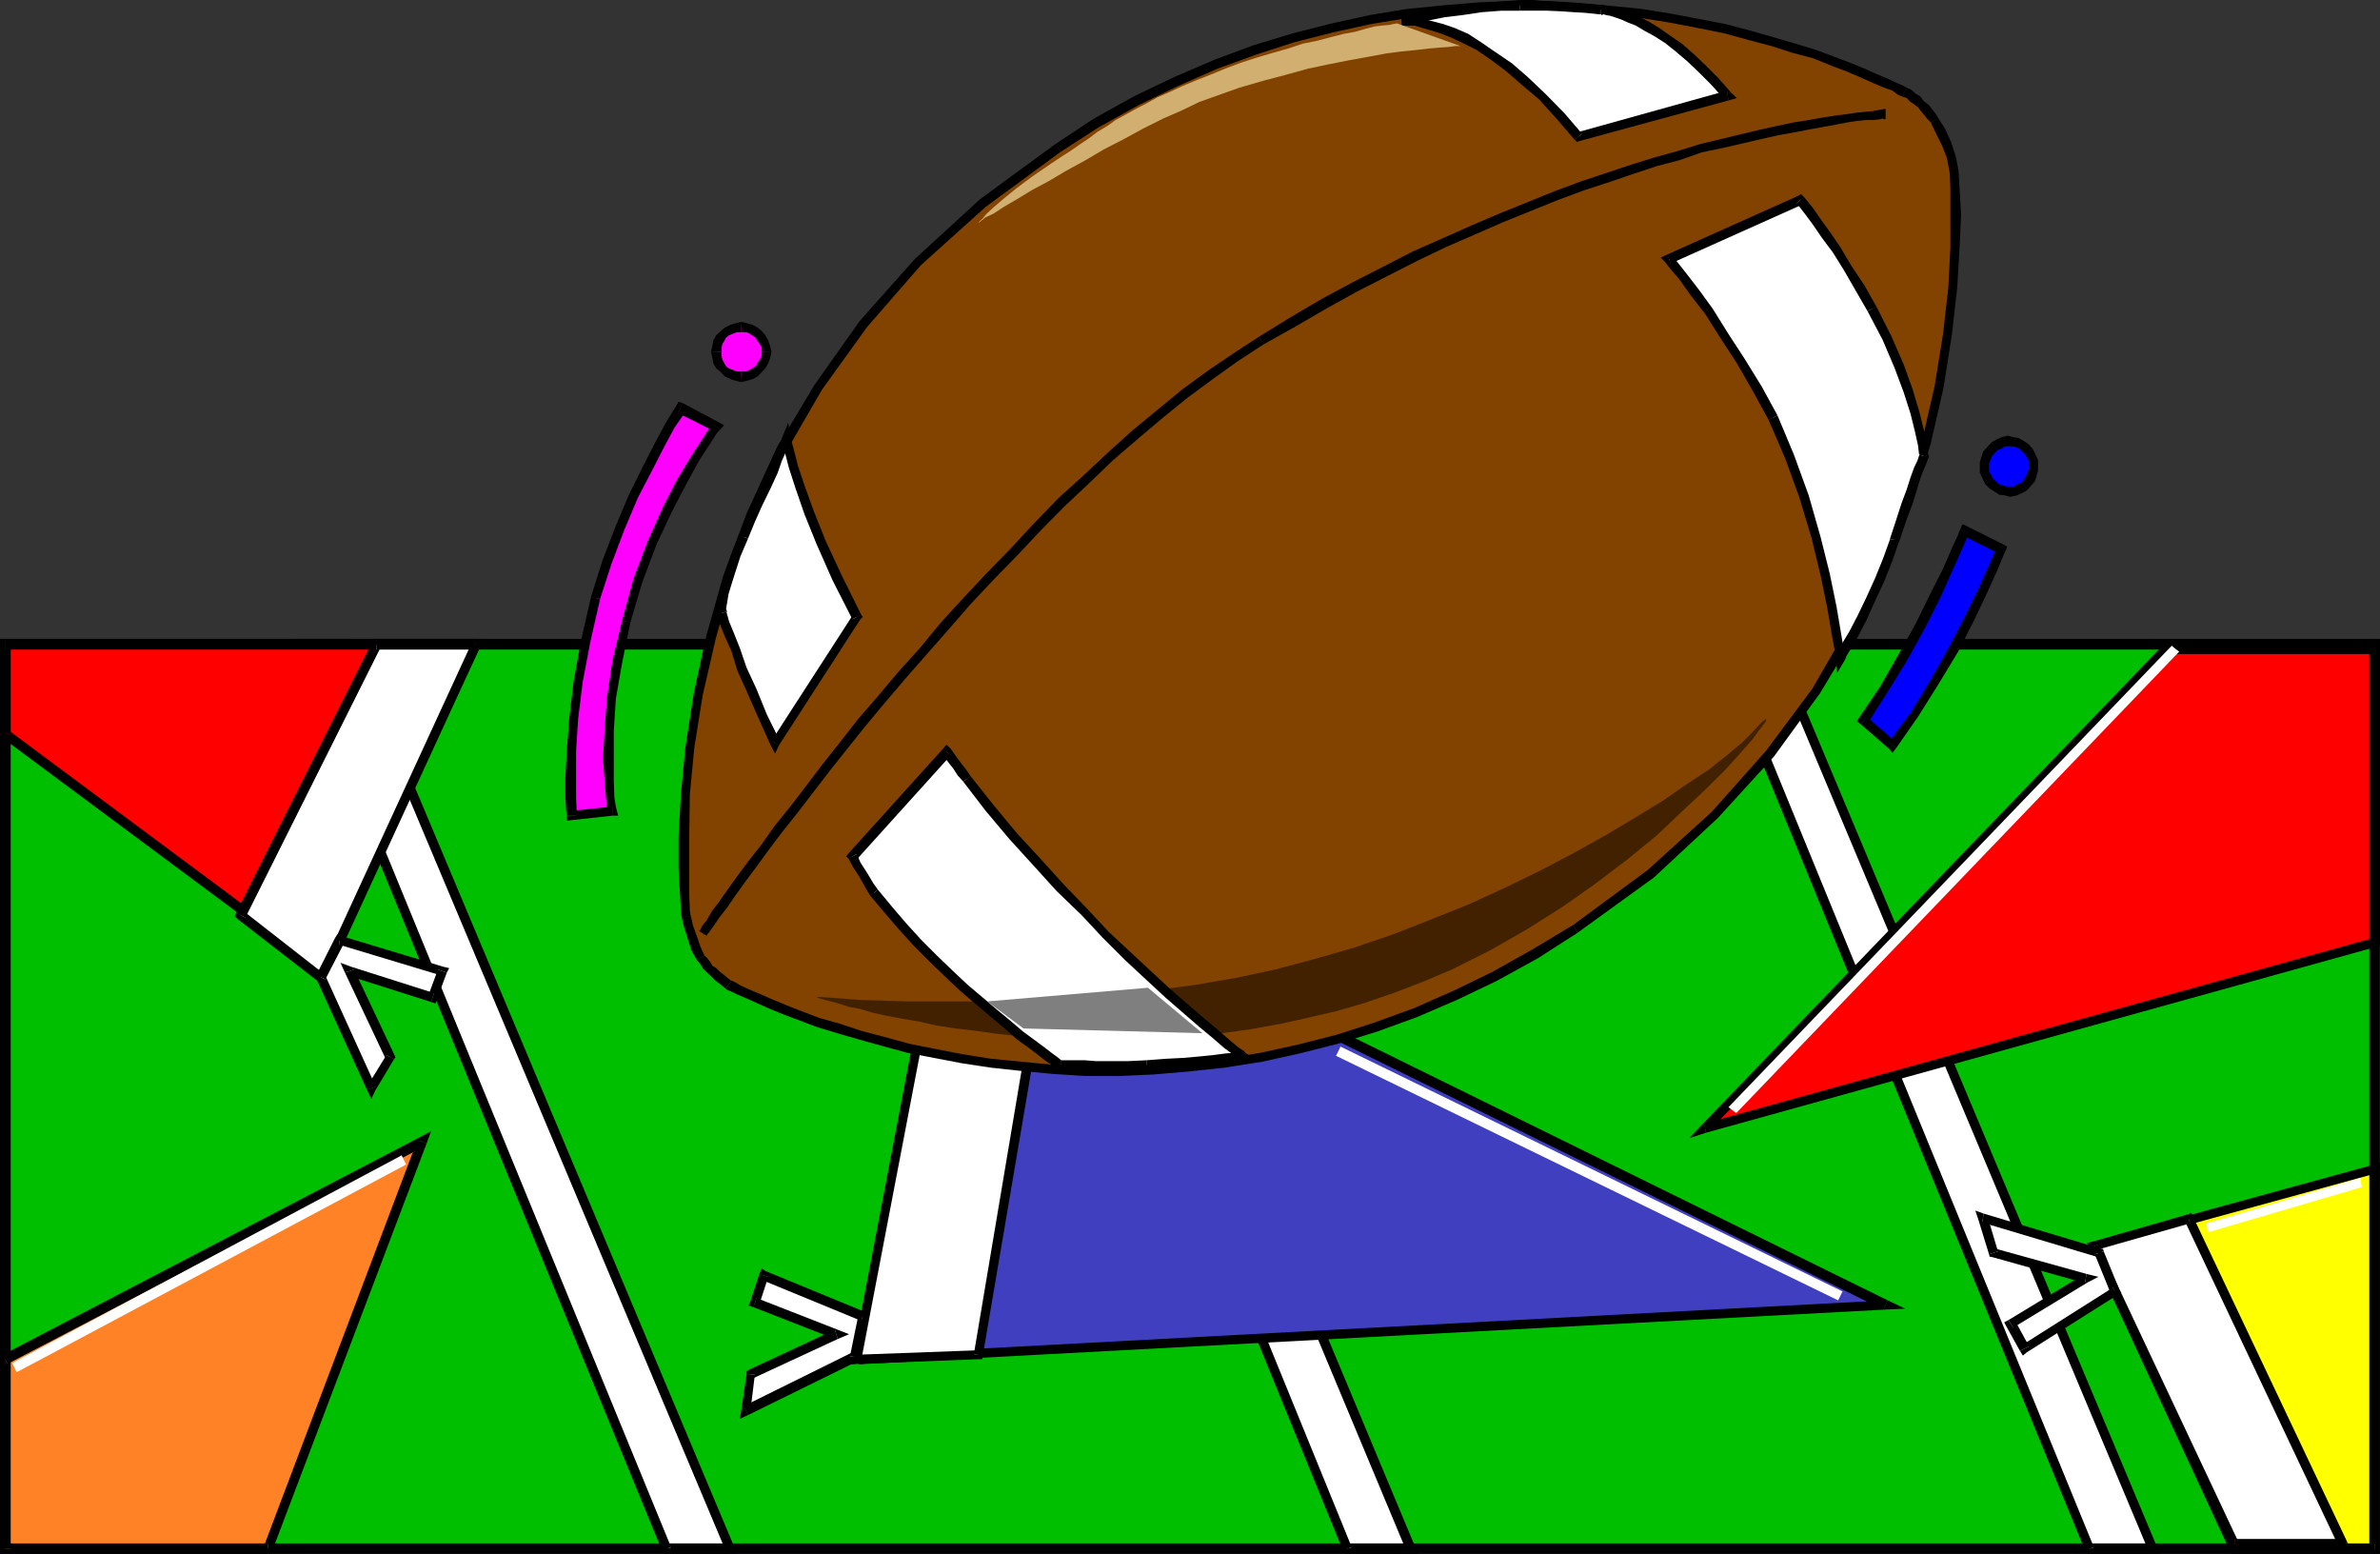 <?xml version="1.0" encoding="UTF-8" standalone="no"?>
<svg
   xmlns:ooo="http://xml.openoffice.org/svg/export"
   xmlns:dc="http://purl.org/dc/elements/1.1/"
   xmlns:cc="http://creativecommons.org/ns#"
   xmlns:rdf="http://www.w3.org/1999/02/22-rdf-syntax-ns#"
   xmlns:svg="http://www.w3.org/2000/svg"
   xmlns="http://www.w3.org/2000/svg"
   xmlns:sodipodi="http://sodipodi.sourceforge.net/DTD/sodipodi-0.dtd"
   xmlns:inkscape="http://www.inkscape.org/namespaces/inkscape"
   version="1.2"
   width="80.11mm"
   height="52.3mm"
   viewBox="0 0 8011 5230"
   preserveAspectRatio="xMidYMid"
   xml:space="preserve"
   id="svg373"
   sodipodi:docname="footbal3.svg"
   style="fill-rule:evenodd;stroke-width:28.222;stroke-linejoin:round"
   inkscape:version="0.92.5 (2060ec1f9f, 2020-04-08)"><rect x="0" y="0" width="8011" height="5230" fill="#333333" stroke="none"/><sodipodi:namedview
   pagecolor="#ffffff"
   bordercolor="#666666"
   borderopacity="1"
   objecttolerance="10"
   gridtolerance="10"
   guidetolerance="10"
   inkscape:pageopacity="0"
   inkscape:pageshadow="2"
   inkscape:window-width="664"
   inkscape:window-height="487"
   id="namedview375"
   showgrid="false"
   inkscape:zoom="0.2102413"
   inkscape:cx="151.40787"
   inkscape:cy="98.834644"
   inkscape:window-x="0"
   inkscape:window-y="0"
   inkscape:window-maximized="0"
   inkscape:current-layer="svg373" />
 <defs
   class="ClipPathGroup"
   id="defs8">
  <clipPath
   id="presentation_clip_path"
   clipPathUnits="userSpaceOnUse">
   <rect
   x="0"
   y="0"
   width="21000"
   height="29700"
   id="rect2" />
  </clipPath>
  <clipPath
   id="presentation_clip_path_shrink"
   clipPathUnits="userSpaceOnUse">
   <rect
   x="21"
   y="29"
   width="20958"
   height="29641"
   id="rect5" />
  </clipPath>
 </defs>
 <defs
   class="TextShapeIndex"
   id="defs12">
  <g
   ooo:slide="id1"
   ooo:id-list="id3"
   id="g10" />
 </defs>
 <defs
   class="EmbeddedBulletChars"
   id="defs44">
  <g
   id="bullet-char-template-57356"
   transform="matrix(4.8828125e-4,0,0,-4.8828125e-4,0,0)">
   <path
   d="M 580,1141 1163,571 580,0 -4,571 Z"
   id="path14"
   inkscape:connector-curvature="0" />
  </g>
  <g
   id="bullet-char-template-57354"
   transform="matrix(4.8828125e-4,0,0,-4.8828125e-4,0,0)">
   <path
   d="M 8,1128 H 1137 V 0 H 8 Z"
   id="path17"
   inkscape:connector-curvature="0" />
  </g>
  <g
   id="bullet-char-template-10146"
   transform="matrix(4.8828125e-4,0,0,-4.8828125e-4,0,0)">
   <path
   d="M 174,0 602,739 174,1481 1456,739 Z M 1358,739 309,1346 659,739 Z"
   id="path20"
   inkscape:connector-curvature="0" />
  </g>
  <g
   id="bullet-char-template-10132"
   transform="matrix(4.8828125e-4,0,0,-4.8828125e-4,0,0)">
   <path
   d="M 2015,739 1276,0 H 717 l 543,543 H 174 v 393 h 1086 l -543,545 h 557 z"
   id="path23"
   inkscape:connector-curvature="0" />
  </g>
  <g
   id="bullet-char-template-10007"
   transform="matrix(4.8828125e-4,0,0,-4.8828125e-4,0,0)">
   <path
   d="m 0,-2 c -7,16 -16,29 -25,39 l 381,530 c -94,256 -141,385 -141,387 0,25 13,38 40,38 9,0 21,-2 34,-5 21,4 42,12 65,25 l 27,-13 111,-251 280,301 64,-25 24,25 c 21,-10 41,-24 62,-43 C 886,937 835,863 770,784 769,783 710,716 594,584 L 774,223 c 0,-27 -21,-55 -63,-84 l 16,-20 C 717,90 699,76 672,76 641,76 570,178 457,381 L 164,-76 c -22,-34 -53,-51 -92,-51 -42,0 -63,17 -64,51 -7,9 -10,24 -10,44 0,9 1,19 2,30 z"
   id="path26"
   inkscape:connector-curvature="0" />
  </g>
  <g
   id="bullet-char-template-10004"
   transform="matrix(4.8828125e-4,0,0,-4.8828125e-4,0,0)">
   <path
   d="M 285,-33 C 182,-33 111,30 74,156 52,228 41,333 41,471 c 0,78 14,145 41,201 34,71 87,106 158,106 53,0 88,-31 106,-94 l 23,-176 c 8,-64 28,-97 59,-98 l 735,706 c 11,11 33,17 66,17 42,0 63,-15 63,-46 V 965 c 0,-36 -10,-64 -30,-84 L 442,47 C 390,-6 338,-33 285,-33 Z"
   id="path29"
   inkscape:connector-curvature="0" />
  </g>
  <g
   id="bullet-char-template-9679"
   transform="matrix(4.8828125e-4,0,0,-4.8828125e-4,0,0)">
   <path
   d="M 813,0 C 632,0 489,54 383,161 276,268 223,411 223,592 c 0,181 53,324 160,431 106,107 249,161 430,161 179,0 323,-54 432,-161 108,-107 162,-251 162,-431 0,-180 -54,-324 -162,-431 C 1136,54 992,0 813,0 Z"
   id="path32"
   inkscape:connector-curvature="0" />
  </g>
  <g
   id="bullet-char-template-8226"
   transform="matrix(4.8828125e-4,0,0,-4.8828125e-4,0,0)">
   <path
   d="m 346,457 c -73,0 -137,26 -191,78 -54,51 -81,114 -81,188 0,73 27,136 81,188 54,52 118,78 191,78 73,0 134,-26 185,-79 51,-51 77,-114 77,-187 0,-75 -25,-137 -76,-188 -50,-52 -112,-78 -186,-78 z"
   id="path35"
   inkscape:connector-curvature="0" />
  </g>
  <g
   id="bullet-char-template-8211"
   transform="matrix(4.8828125e-4,0,0,-4.8828125e-4,0,0)">
   <path
   d="M -4,459 H 1135 V 606 H -4 Z"
   id="path38"
   inkscape:connector-curvature="0" />
  </g>
  <g
   id="bullet-char-template-61548"
   transform="matrix(4.8828125e-4,0,0,-4.8828125e-4,0,0)">
   <path
   d="m 173,740 c 0,163 58,303 173,419 116,115 255,173 419,173 163,0 302,-58 418,-173 116,-116 174,-256 174,-419 0,-163 -58,-303 -174,-418 C 1067,206 928,148 765,148 601,148 462,206 346,322 231,437 173,577 173,740 Z"
   id="path41"
   inkscape:connector-curvature="0" />
  </g>
 </defs>
 <g
   id="g49"
   transform="translate(-6494,-12235)">
  <g
   id="id2"
   class="Master_Slide">
   <g
   id="bg-id2"
   class="Background" />
   <g
   id="bo-id2"
   class="BackgroundObjects" />
  </g>
 </g>
 <g
   class="SlideGroup"
   id="g371"
   transform="translate(-6494,-12235)">
  <g
   id="g369">
   <g
   id="container-id1">
    <g
   id="id1"
   class="Slide"
   clip-path="url(#presentation_clip_path)">
     <g
   class="Page"
   id="g365">
      <g
   class="Graphic"
   id="g363">
       <g
   id="id3">
        <rect
   class="BoundingBox"
   x="6494"
   y="12235"
   width="8011"
   height="5230"
   id="rect51"
   style="fill:none;stroke:none" />
        <defs
   id="defs56">
         <clipPath
   id="clip_path_1"
   clipPathUnits="userSpaceOnUse">
          <path
   d="m 6494,12235 h 8010 v 5229 H 6494 Z"
   id="path53"
   inkscape:connector-curvature="0" />
         </clipPath>
        </defs>
        <g
   clip-path="url(#clip_path_1)"
   id="g360">
         <path
   d="m 6512,14403 h 7975 v 3044 H 6512 Z"
   id="path58"
   inkscape:connector-curvature="0"
   style="fill:#00bf00;stroke:none" />
         <path
   d="m 14505,14403 -18,-18 H 6512 v 36 h 7975 l -18,-18 h 36 v -18 h -18 z"
   id="path60"
   inkscape:connector-curvature="0"
   style="fill:#000000;stroke:none" />
         <path
   d="m 14487,17465 18,-18 v -3044 h -36 v 3044 l 18,-18 v 36 h 18 v -18 z"
   id="path62"
   inkscape:connector-curvature="0"
   style="fill:#000000;stroke:none" />
         <path
   d="m 6494,17447 18,18 h 7975 v -36 H 6512 l 18,18 h -36 v 18 h 18 z"
   id="path64"
   inkscape:connector-curvature="0"
   style="fill:#000000;stroke:none" />
         <path
   d="m 6512,14385 -18,18 v 3044 h 36 v -3044 l -18,18 v -36 h -18 v 18 z"
   id="path66"
   inkscape:connector-curvature="0"
   style="fill:#000000;stroke:none" />
         <path
   d="m 7487,14403 h 183 l 1283,3044 h -213 z"
   id="path68"
   inkscape:connector-curvature="0"
   style="fill:#ffffff;stroke:none" />
         <path
   d="m 7686,14398 -16,-13 h -183 v 36 h 183 l -15,-13 31,-10 -5,-11 -11,-2 z"
   id="path70"
   inkscape:connector-curvature="0"
   style="fill:#000000;stroke:none" />
         <path
   d="m 8953,17465 13,-23 -1280,-3044 -31,10 1281,3044 17,-23 v 36 h 23 l -10,-23 z"
   id="path72"
   inkscape:connector-curvature="0"
   style="fill:#000000;stroke:none" />
         <path
   d="m 8722,17452 18,13 h 213 v -36 h -213 l 13,13 -31,10 5,10 13,3 z"
   id="path74"
   inkscape:connector-curvature="0"
   style="fill:#000000;stroke:none" />
         <path
   d="m 7487,14385 -15,23 1250,3044 31,-10 -1250,-3044 -16,23 v -36 l -25,2 10,21 z"
   id="path76"
   inkscape:connector-curvature="0"
   style="fill:#000000;stroke:none" />
         <path
   d="m 9787,14403 h 183 l 1273,3044 h -214 z"
   id="path78"
   inkscape:connector-curvature="0"
   style="fill:#ffffff;stroke:none" />
         <path
   d="m 9985,14398 -15,-13 h -183 v 36 h 183 l -15,-13 30,-10 -5,-11 -10,-2 z"
   id="path80"
   inkscape:connector-curvature="0"
   style="fill:#000000;stroke:none" />
         <path
   d="m 11243,17465 15,-23 -1273,-3044 -30,10 1272,3044 16,-23 v 36 h 25 l -10,-23 z"
   id="path82"
   inkscape:connector-curvature="0"
   style="fill:#000000;stroke:none" />
         <path
   d="m 11014,17452 15,13 h 214 v -36 h -214 l 15,13 -30,10 5,10 10,3 z"
   id="path84"
   inkscape:connector-curvature="0"
   style="fill:#000000;stroke:none" />
         <path
   d="m 9787,14385 -15,23 1242,3044 30,-10 -1242,-3044 -15,23 v -36 l -26,2 11,21 z"
   id="path86"
   inkscape:connector-curvature="0"
   style="fill:#000000;stroke:none" />
         <path
   d="m 12279,14403 h 183 l 1278,3044 h -213 z"
   id="path88"
   inkscape:connector-curvature="0"
   style="fill:#ffffff;stroke:none" />
         <path
   d="m 12477,14398 -15,-13 h -183 v 36 h 183 l -15,-13 30,-10 -5,-11 -10,-2 z"
   id="path90"
   inkscape:connector-curvature="0"
   style="fill:#000000;stroke:none" />
         <path
   d="m 13740,17465 15,-23 -1278,-3044 -30,10 1278,3044 15,-23 v 36 h 26 l -11,-23 z"
   id="path92"
   inkscape:connector-curvature="0"
   style="fill:#000000;stroke:none" />
         <path
   d="m 13512,17452 15,13 h 213 v -36 h -213 l 15,13 -30,10 5,10 10,3 z"
   id="path94"
   inkscape:connector-curvature="0"
   style="fill:#000000;stroke:none" />
         <path
   d="m 12279,14385 -15,23 1248,3044 30,-10 -1247,-3044 -16,23 v -36 l -25,2 10,21 z"
   id="path96"
   inkscape:connector-curvature="0"
   style="fill:#000000;stroke:none" />
         <path
   d="m 6512,16809 1402,-732 -518,1370 h -884 z"
   id="path98"
   inkscape:connector-curvature="0"
   style="fill:#ff8226;stroke:none" />
         <path
   d="m 7930,16083 -23,-21 -1403,732 15,31 1403,-732 -23,-21 31,11 15,-41 -38,20 z"
   id="path100"
   inkscape:connector-curvature="0"
   style="fill:#000000;stroke:none" />
         <path
   d="m 7396,17465 15,-13 519,-1369 -31,-11 -518,1370 15,-13 v 36 l 10,-3 5,-10 z"
   id="path102"
   inkscape:connector-curvature="0"
   style="fill:#000000;stroke:none" />
         <path
   d="m 6494,17447 18,18 h 884 v -36 h -884 l 18,18 h -36 v 18 h 18 z"
   id="path104"
   inkscape:connector-curvature="0"
   style="fill:#000000;stroke:none" />
         <path
   d="m 6504,16794 -10,15 v 638 h 36 v -638 l -11,16 -15,-31 -10,5 v 10 z"
   id="path106"
   inkscape:connector-curvature="0"
   style="fill:#000000;stroke:none" />
         <path
   d="m 8097,14403 -518,1095 -1067,-793 v -302 z"
   id="path108"
   inkscape:connector-curvature="0"
   style="fill:#ff0000;stroke:none" />
         <path
   d="m 7569,15511 25,-8 518,-1095 -30,-10 -518,1095 25,-8 -20,26 15,12 10,-20 z"
   id="path110"
   inkscape:connector-curvature="0"
   style="fill:#000000;stroke:none" />
         <path
   d="m 6494,14705 8,13 1067,793 20,-26 -1067,-793 8,13 h -36 v 8 l 8,5 z"
   id="path112"
   inkscape:connector-curvature="0"
   style="fill:#000000;stroke:none" />
         <path
   d="m 6512,14385 -18,18 v 302 h 36 v -302 l -18,18 v -36 h -18 v 18 z"
   id="path114"
   inkscape:connector-curvature="0"
   style="fill:#000000;stroke:none" />
         <path
   d="m 8112,14408 -15,-23 H 6512 v 36 h 1585 l -15,-23 30,10 11,-21 -26,-2 z"
   id="path116"
   inkscape:connector-curvature="0"
   style="fill:#000000;stroke:none" />
         <path
   d="m 8097,14403 -518,1126 -274,-214 457,-912 z"
   id="path118"
   inkscape:connector-curvature="0"
   style="fill:#ffffff;stroke:none" />
         <path
   d="m 7569,15541 25,-7 518,-1126 -30,-10 -518,1125 25,-7 -20,25 15,13 10,-20 z"
   id="path120"
   inkscape:connector-curvature="0"
   style="fill:#000000;stroke:none" />
         <path
   d="m 7289,15307 5,21 275,213 20,-25 -274,-214 5,21 -31,-16 -5,11 10,10 z"
   id="path122"
   inkscape:connector-curvature="0"
   style="fill:#000000;stroke:none" />
         <path
   d="m 7762,14385 -15,10 -458,912 31,16 457,-913 -15,11 v -36 h -10 l -5,10 z"
   id="path124"
   inkscape:connector-curvature="0"
   style="fill:#000000;stroke:none" />
         <path
   d="m 8112,14408 -15,-23 h -335 v 36 h 335 l -15,-23 30,10 11,-23 h -26 z"
   id="path126"
   inkscape:connector-curvature="0"
   style="fill:#000000;stroke:none" />
         <path
   d="m 9741,15102 -335,1707 3435,-183 z"
   id="path128"
   inkscape:connector-curvature="0"
   style="fill:#3f3fbf;stroke:none" />
         <path
   d="m 9406,16794 15,18 335,-1708 -30,-5 -336,1708 16,18 -16,-18 -5,20 21,-2 z"
   id="path130"
   inkscape:connector-curvature="0"
   style="fill:#000000;stroke:none" />
         <path
   d="m 12833,16642 8,-31 -3435,183 v 31 l 3435,-183 7,-31 -7,31 66,-3 -59,-28 z"
   id="path132"
   inkscape:connector-curvature="0"
   style="fill:#000000;stroke:none" />
         <path
   d="m 9756,15104 -23,13 3100,1525 15,-31 -3099,-1525 -23,13 23,-13 -21,-10 -2,23 z"
   id="path134"
   inkscape:connector-curvature="0"
   style="fill:#000000;stroke:none" />
         <path
   d="m 9711,15071 -333,1738 409,-15 259,-1540 z"
   id="path136"
   inkscape:connector-curvature="0"
   style="fill:#ffffff;stroke:none" />
         <path
   d="m 9378,16794 15,18 333,-1738 -31,-5 -332,1738 15,18 -15,-18 -6,20 21,-2 z"
   id="path138"
   inkscape:connector-curvature="0"
   style="fill:#000000;stroke:none" />
         <path
   d="m 9772,16792 15,-13 -409,15 v 31 l 409,-16 15,-12 -15,12 h 13 l 2,-12 z"
   id="path140"
   inkscape:connector-curvature="0"
   style="fill:#000000;stroke:none" />
         <path
   d="m 10038,15269 -7,-17 -259,1540 30,5 262,-1540 -10,-18 10,18 v -11 l -10,-7 z"
   id="path142"
   inkscape:connector-curvature="0"
   style="fill:#000000;stroke:none" />
         <path
   d="m 9726,15074 -23,12 335,183 16,-30 -336,-183 -23,13 23,-13 -20,-10 -3,23 z"
   id="path144"
   inkscape:connector-curvature="0"
   style="fill:#000000;stroke:none" />
         <path
   d="m 13786,14418 -1552,1614 2253,-625 v -989 z"
   id="path146"
   inkscape:connector-curvature="0"
   style="fill:#ff0000;stroke:none" />
         <path
   d="m 12231,16016 15,26 1553,-1614 -26,-20 -1552,1614 15,25 -15,-25 -41,43 56,-18 z"
   id="path148"
   inkscape:connector-curvature="0"
   style="fill:#000000;stroke:none" />
         <path
   d="m 14469,15407 16,-16 -2254,625 5,31 2254,-625 15,-15 -15,15 15,-3 v -12 z"
   id="path150"
   inkscape:connector-curvature="0"
   style="fill:#000000;stroke:none" />
         <path
   d="m 14487,14436 -18,-18 v 989 h 36 v -989 l -18,-18 18,18 v -18 h -18 z"
   id="path152"
   inkscape:connector-curvature="0"
   style="fill:#000000;stroke:none" />
         <path
   d="m 13799,14428 -13,8 h 701 v -36 h -701 l -13,8 13,-8 -5,3 -8,5 z"
   id="path154"
   inkscape:connector-curvature="0"
   style="fill:#000000;stroke:none" />
         <path
   d="m 14015,17447 -473,-1019 945,-259 v 1278 z"
   id="path156"
   inkscape:connector-curvature="0"
   style="fill:#ffff00;stroke:none" />
         <path
   d="m 13540,16413 -13,20 472,1019 31,-10 -473,-1019 -12,20 -5,-30 -21,5 8,15 z"
   id="path158"
   inkscape:connector-curvature="0"
   style="fill:#000000;stroke:none" />
         <path
   d="m 14505,16169 -20,-15 -945,259 5,30 945,-259 -21,-15 h 36 v -23 l -20,8 z"
   id="path160"
   inkscape:connector-curvature="0"
   style="fill:#000000;stroke:none" />
         <path
   d="m 14487,17465 18,-18 v -1278 h -36 v 1278 l 18,-18 v 36 h 18 v -18 z"
   id="path162"
   inkscape:connector-curvature="0"
   style="fill:#000000;stroke:none" />
         <path
   d="m 13999,17452 16,13 h 472 v -36 h -472 l 15,13 -31,10 5,13 h 11 z"
   id="path164"
   inkscape:connector-curvature="0"
   style="fill:#000000;stroke:none" />
         <path
   d="m 13542,16428 473,1004 h 366 l -519,-1095 z"
   id="path166"
   inkscape:connector-curvature="0"
   style="fill:#ffffff;stroke:none" />
         <path
   d="m 14015,17414 15,13 -473,-1004 -30,10 472,1004 16,13 -16,-13 5,13 h 11 z"
   id="path168"
   inkscape:connector-curvature="0"
   style="fill:#000000;stroke:none" />
         <path
   d="m 14365,17437 16,-23 h -366 v 36 h 366 l 15,-23 -15,23 25,-3 -10,-20 z"
   id="path170"
   inkscape:connector-curvature="0"
   style="fill:#000000;stroke:none" />
         <path
   d="m 13865,16352 -18,-10 518,1095 31,-10 -519,-1095 -17,-11 17,11 -7,-16 -10,5 z"
   id="path172"
   inkscape:connector-curvature="0"
   style="fill:#000000;stroke:none" />
         <path
   d="m 13557,16423 -12,20 320,-91 -5,-31 -320,92 -13,20 13,-20 -21,5 8,15 z"
   id="path174"
   inkscape:connector-curvature="0"
   style="fill:#000000;stroke:none" />
         <path
   d="m 8417,14980 v -16 l -2,-43 v -68 l 2,-92 8,-107 15,-124 26,-137 33,-145 38,-122 43,-115 46,-104 48,-99 43,-81 33,-61 26,-41 7,-15 122,61 -10,13 -23,35 -38,59 -46,78 -45,94 -54,112 -48,127 -41,137 -30,138 -18,122 -8,109 -2,91 2,77 3,56 5,33 3,12 z"
   id="path176"
   inkscape:connector-curvature="0"
   style="fill:#ff00ff;stroke:none" />
         <path
   d="m 8483,14245 v 0 l -33,145 -25,137 -15,127 -8,107 -5,92 v 68 l 3,43 2,16 h 31 l 2,-16 -2,-43 v -68 -92 l 7,-107 15,-122 26,-137 33,-145 v 0 z"
   id="path178"
   inkscape:connector-curvature="0"
   style="fill:#000000;stroke:none" />
         <path
   d="m 8793,13592 -22,8 -11,17 -25,41 -33,61 -43,84 -49,99 -45,107 -43,112 -39,124 31,5 38,-117 43,-114 46,-109 48,-92 43,-84 33,-61 28,-40 3,-16 -20,8 17,-33 -15,-5 -7,13 z"
   id="path180"
   inkscape:connector-curvature="0"
   style="fill:#000000;stroke:none" />
         <path
   d="m 8918,13681 -5,-25 -120,-64 -17,33 122,61 -6,-25 26,20 13,-15 -18,-10 z"
   id="path182"
   inkscape:connector-curvature="0"
   style="fill:#000000;stroke:none" />
         <path
   d="m 8616,14329 v 0 l 40,-135 48,-127 51,-109 49,-94 43,-79 38,-58 23,-36 10,-10 -26,-20 -10,15 -23,35 -38,59 -48,79 -48,94 -51,114 -48,127 -38,140 v 0 z"
   id="path184"
   inkscape:connector-curvature="0"
   style="fill:#000000;stroke:none" />
         <path
   d="m 8555,14980 15,-18 -3,-13 -5,-30 -2,-56 v -77 -91 l 7,-109 21,-120 28,-137 -28,-5 -33,137 -18,125 -8,109 -5,91 5,77 5,56 3,35 2,13 16,-18 v 31 h 20 l -5,-18 z"
   id="path186"
   inkscape:connector-curvature="0"
   style="fill:#000000;stroke:none" />
         <path
   d="m 8402,14980 15,15 138,-15 v -31 l -138,15 16,16 h -31 v 17 l 15,-2 z"
   id="path188"
   inkscape:connector-curvature="0"
   style="fill:#000000;stroke:none" />
         <path
   d="m 8905,13419 3,-18 2,-17 8,-10 10,-13 13,-10 15,-8 15,-5 18,-3 18,3 15,5 13,8 12,10 13,13 5,10 5,17 3,18 -3,18 -5,15 -5,13 -13,13 -12,7 -13,8 -15,8 -18,2 -18,-2 -15,-8 -15,-8 -13,-7 -10,-13 -8,-13 -2,-15 z"
   id="path190"
   inkscape:connector-curvature="0"
   style="fill:#ff00ff;stroke:none" />
         <path
   d="m 8989,13318 v 0 l -20,5 -16,5 -20,10 -15,13 -13,12 -10,18 -3,18 -5,20 h 36 v -15 l 3,-13 5,-7 7,-13 10,-8 13,-5 13,-5 h 15 v 0 z"
   id="path192"
   inkscape:connector-curvature="0"
   style="fill:#000000;stroke:none" />
         <path
   d="m 9091,13419 v 0 l -5,-20 -6,-18 -10,-18 -10,-12 -15,-13 -18,-10 -18,-5 -20,-5 v 35 h 18 l 10,5 8,5 12,8 8,13 5,7 8,13 v 15 0 z"
   id="path194"
   inkscape:connector-curvature="0"
   style="fill:#000000;stroke:none" />
         <path
   d="m 8989,13521 v 0 l 20,-5 18,-5 18,-10 15,-16 10,-10 10,-18 6,-17 5,-21 h -33 v 15 l -8,13 -5,8 -8,13 -12,7 -8,5 -10,5 h -18 v 0 z"
   id="path196"
   inkscape:connector-curvature="0"
   style="fill:#000000;stroke:none" />
         <path
   d="m 8887,13419 v 0 l 5,21 3,17 10,18 13,10 15,16 20,10 16,5 20,5 v -36 h -15 l -13,-5 -13,-5 -10,-7 -7,-13 -5,-8 -3,-13 v -15 0 z"
   id="path198"
   inkscape:connector-curvature="0"
   style="fill:#000000;stroke:none" />
         <path
   d="m 13207,13737 15,-8 15,-7 15,-3 16,3 15,2 15,8 13,10 13,13 15,30 v 31 l -10,30 -21,26 -15,7 -15,8 -18,2 -15,-2 -15,-3 -16,-7 -12,-10 -13,-13 -15,-31 v -30 l 10,-31 z"
   id="path200"
   inkscape:connector-curvature="0"
   style="fill:#0000ff;stroke:none" />
         <path
   d="m 13336,13745 v 0 l -15,-16 -15,-10 -18,-10 -18,-3 -18,-5 -20,5 -18,8 -17,10 20,26 13,-5 12,-8 h 10 13 l 13,2 13,6 10,10 10,10 v 0 z"
   id="path202"
   inkscape:connector-curvature="0"
   style="fill:#000000;stroke:none" />
         <path
   d="m 13318,13884 v 0 l 26,-30 10,-36 v -35 l -18,-38 -25,20 13,23 v 23 l -11,28 -15,20 v 0 z"
   id="path204"
   inkscape:connector-curvature="0"
   style="fill:#000000;stroke:none" />
         <path
   d="m 13176,13864 v 0 l 15,15 16,10 17,11 18,2 18,5 23,-5 18,-8 17,-10 -20,-25 -13,5 -12,8 h -13 -13 l -12,-3 -13,-5 -10,-10 -10,-10 v 0 z"
   id="path206"
   inkscape:connector-curvature="0"
   style="fill:#000000;stroke:none" />
         <path
   d="m 13197,13724 v 0 l -28,31 -11,35 v 36 l 18,38 26,-20 -13,-23 v -26 l 10,-25 18,-20 v 0 z"
   id="path208"
   inkscape:connector-curvature="0"
   style="fill:#000000;stroke:none" />
         <path
   d="m 12864,14743 73,-101 69,-112 63,-109 54,-105 46,-94 33,-73 20,-49 8,-17 -122,-64 -8,20 -20,46 -31,69 -41,84 -50,104 -59,104 -63,107 -69,106 z"
   id="path210"
   inkscape:connector-curvature="0"
   style="fill:#0000ff;stroke:none" />
         <path
   d="m 13222,14098 -8,-21 -7,18 -21,49 -33,73 -45,92 -54,104 -61,109 -68,112 -74,99 25,20 74,-106 69,-110 66,-109 53,-104 46,-97 33,-73 20,-49 8,-17 -8,-21 8,21 5,-13 -13,-8 z"
   id="path212"
   inkscape:connector-curvature="0"
   style="fill:#000000;stroke:none" />
         <path
   d="m 13123,14027 -23,10 122,61 15,-31 -122,-61 -23,10 23,-10 -15,-7 -8,17 z"
   id="path214"
   inkscape:connector-curvature="0"
   style="fill:#000000;stroke:none" />
         <path
   d="m 12777,14647 3,23 68,-107 66,-107 59,-107 51,-101 40,-89 31,-69 20,-46 8,-17 -31,-11 -7,18 -21,46 -30,69 -41,81 -51,104 -58,104 -61,107 -69,102 3,25 -3,-25 -10,15 13,10 z"
   id="path216"
   inkscape:connector-curvature="0"
   style="fill:#000000;stroke:none" />
         <path
   d="m 12851,14733 23,-2 -97,-84 -20,25 97,84 22,-3 -22,3 10,13 12,-16 z"
   id="path218"
   inkscape:connector-curvature="0"
   style="fill:#000000;stroke:none" />
         <path
   d="m 8946,15549 -13,-10 -13,-10 -12,-11 -13,-12 -13,-11 -10,-12 -10,-13 -10,-13 -15,-30 -13,-38 -13,-38 -7,-33 -3,-18 -3,-54 -2,-86 v -112 l 5,-140 15,-157 28,-178 41,-191 58,-203 79,-211 99,-213 127,-216 153,-214 183,-208 218,-198 252,-186 129,-86 137,-74 132,-64 135,-58 132,-48 130,-41 129,-33 127,-28 125,-20 122,-13 119,-10 117,-3 h 115 l 109,5 107,11 101,10 97,15 94,18 89,15 83,25 77,21 73,23 69,20 61,23 53,20 49,21 40,17 36,16 28,12 20,10 10,3 5,5 16,8 12,10 16,10 12,13 13,12 10,13 13,15 10,13 20,38 21,43 15,44 7,38 3,17 3,54 2,84 -2,109 -8,137 -18,158 -28,175 -43,188 -61,201 -81,208 -102,214 -127,213 -155,211 -185,206 -216,198 -254,186 -135,84 -137,76 -132,63 -135,59 -132,48 -130,41 -129,33 -127,28 -125,20 -122,13 -119,10 -117,3 h -109 l -110,-6 -106,-10 -102,-10 -97,-15 -91,-18 -91,-18 -84,-23 -77,-20 -73,-23 -69,-20 -61,-23 -53,-20 -48,-21 -41,-17 -36,-16 -28,-12 -20,-11 -8,-5 z"
   id="path220"
   inkscape:connector-curvature="0"
   style="fill:#824200;stroke:none" />
         <path
   d="m 8839,15465 v 0 l 13,15 7,13 13,13 13,12 13,13 12,10 13,10 13,11 20,-26 -13,-10 -12,-10 -13,-10 -13,-13 -13,-8 -7,-12 -10,-13 -10,-10 v 0 z"
   id="path222"
   inkscape:connector-curvature="0"
   style="fill:#000000;stroke:none" />
         <path
   d="m 8788,15318 v 2 l 8,33 13,41 12,38 18,33 26,-15 -13,-28 -13,-38 -13,-36 -7,-33 v 3 z"
   id="path224"
   inkscape:connector-curvature="0"
   style="fill:#000000;stroke:none" />
         <path
   d="m 10046,12720 v 0 l -254,186 -219,201 -185,208 -153,216 -129,216 -99,216 -79,211 -58,206 -41,190 -28,181 -15,157 -8,140 v 112 l 5,86 3,54 2,18 h 31 l -3,-18 -2,-54 v -86 -112 l 2,-140 15,-157 28,-175 44,-191 56,-201 78,-211 99,-211 125,-216 152,-211 181,-208 218,-196 252,-185 v 0 z"
   id="path226"
   inkscape:connector-curvature="0"
   style="fill:#000000;stroke:none" />
         <path
   d="m 12912,12530 v 0 l -5,-3 -10,-5 -23,-10 -28,-13 -36,-15 -40,-18 -49,-20 -53,-20 -61,-23 -69,-21 -76,-22 -73,-21 -87,-23 -89,-17 -94,-18 -99,-16 -101,-10 -107,-10 -109,-7 h -115 l -117,5 -119,10 -122,12 -127,21 -127,28 -130,33 -132,40 -132,49 -135,58 -134,64 -137,76 -130,86 18,26 127,-82 137,-76 130,-63 134,-59 132,-48 127,-41 130,-33 127,-28 122,-20 122,-13 119,-10 h 117 115 l 109,3 107,10 101,10 94,15 94,18 89,18 84,23 76,20 71,23 69,18 61,25 53,20 49,21 40,18 36,15 28,10 17,13 11,5 5,2 v 0 z"
   id="path228"
   inkscape:connector-curvature="0"
   style="fill:#000000;stroke:none" />
         <path
   d="m 13019,12634 v 0 l -11,-18 -12,-15 -10,-13 -16,-12 -12,-16 -16,-10 -15,-13 -15,-7 -15,30 15,5 10,11 15,10 13,10 10,13 10,12 13,16 10,10 v 0 z"
   id="path230"
   inkscape:connector-curvature="0"
   style="fill:#000000;stroke:none" />
         <path
   d="m 13085,12802 v 0 l -8,-41 -15,-46 -20,-45 -23,-36 -26,13 18,38 20,40 16,41 7,36 v 0 z"
   id="path232"
   inkscape:connector-curvature="0"
   style="fill:#000000;stroke:none" />
         <path
   d="m 11804,15374 v 0 l 257,-186 216,-201 188,-206 155,-213 129,-214 102,-216 81,-208 61,-203 43,-188 28,-178 18,-158 8,-137 5,-109 -5,-84 -3,-54 -2,-17 h -31 l 3,17 2,54 v 84 109 l -7,137 -18,158 -28,173 -43,188 -61,195 -82,209 -101,211 -125,216 -155,208 -183,206 -216,196 -251,185 v 0 z"
   id="path234"
   inkscape:connector-curvature="0"
   style="fill:#000000;stroke:none" />
         <path
   d="m 8936,15562 2,2 5,3 13,5 20,10 31,13 33,15 40,18 49,20 53,20 61,23 69,21 76,22 76,21 84,23 89,17 94,18 99,15 102,11 106,10 110,7 h 109 l 117,-5 119,-10 122,-13 127,-20 127,-28 130,-33 132,-41 132,-48 135,-58 134,-64 138,-76 134,-86 -15,-26 -135,81 -137,77 -130,63 -134,59 -132,48 -127,41 -130,33 -127,28 -122,20 -122,13 -119,10 h -117 -109 l -110,-3 -106,-10 -102,-10 -94,-15 -94,-18 -89,-18 -84,-23 -76,-20 -69,-23 -71,-20 -61,-23 -53,-21 -48,-20 -41,-18 -36,-15 -28,-13 -17,-10 -10,-5 -3,-2 v 2 z"
   id="path236"
   inkscape:connector-curvature="0"
   style="fill:#000000;stroke:none" />
         <path
   d="m 9378,14311 -66,-132 -54,-117 -38,-101 -33,-87 -23,-71 -12,-48 -8,-31 -3,-10 -2,8 -13,23 -15,35 -18,43 -23,54 -25,53 -25,56 -23,56 -26,61 -15,53 -15,43 -10,36 -5,28 -3,20 v 10 6 l 3,7 7,23 15,41 21,51 23,66 33,73 35,84 43,92 z"
   id="path238"
   inkscape:connector-curvature="0"
   style="fill:#ffffff;stroke:none" />
         <path
   d="m 9157,13719 -31,-2 3,10 7,30 13,51 23,71 30,87 41,101 53,120 67,132 30,-15 -66,-133 -53,-114 -41,-102 -31,-86 -22,-66 -13,-51 -8,-30 -2,-11 -31,-2 31,2 -10,-53 -21,51 z"
   id="path240"
   inkscape:connector-curvature="0"
   style="fill:#000000;stroke:none" />
         <path
   d="m 9012,14047 v 0 l 23,-56 25,-56 26,-53 25,-54 15,-43 15,-33 13,-23 3,-10 -31,-10 -2,5 -13,23 -15,38 -18,43 -20,54 -28,53 -23,56 -26,56 v 0 z"
   id="path242"
   inkscape:connector-curvature="0"
   style="fill:#000000;stroke:none" />
         <path
   d="m 8938,14293 v 6 l 3,-6 -3,-10 3,-17 5,-31 10,-33 13,-41 17,-53 26,-61 -31,-10 -25,61 -18,53 -12,46 -11,33 -5,30 -2,23 -3,10 3,6 v 5 l -3,-5 3,2 v 3 z"
   id="path244"
   inkscape:connector-curvature="0"
   style="fill:#000000;stroke:none" />
         <path
   d="m 9091,14728 h 28 l -44,-89 -35,-86 -33,-71 -23,-67 -20,-50 -16,-39 -7,-25 -3,-8 -30,11 2,7 8,26 15,38 23,51 20,66 33,73 36,82 43,96 h 28 -28 l 15,28 13,-28 z"
   id="path246"
   inkscape:connector-curvature="0"
   style="fill:#000000;stroke:none" />
         <path
   d="m 9363,14319 2,-15 -274,424 25,15 274,-424 3,-15 -3,15 8,-8 -5,-7 z"
   id="path248"
   inkscape:connector-curvature="0"
   style="fill:#000000;stroke:none" />
         <path
   d="m 11807,12695 -61,-71 -61,-64 -59,-53 -53,-46 -53,-38 -49,-33 -45,-25 -41,-18 -38,-18 -36,-8 -28,-7 -25,-5 -20,-3 h -13 -10 -3 l 10,-2 31,-5 46,-11 55,-10 61,-7 67,-11 66,-5 61,-2 h 45 l 49,2 45,3 43,2 36,3 31,2 17,3 h 8 2 6 l 12,3 13,2 18,5 23,8 22,10 28,13 31,12 33,23 36,23 38,28 38,33 40,38 44,43 43,49 z"
   id="path250"
   inkscape:connector-curvature="0"
   style="fill:#ffffff;stroke:none" />
         <path
   d="m 11210,12291 2,30 h 3 10 13 17 l 26,8 28,8 33,10 38,15 38,18 46,23 48,33 51,38 53,46 59,50 58,64 61,71 25,-20 -61,-71 -63,-64 -59,-56 -53,-46 -56,-38 -48,-33 -43,-28 -46,-20 -38,-13 -38,-10 -28,-7 -26,-6 -22,-2 -13,-3 h -10 l -3,3 3,30 z"
   id="path252"
   inkscape:connector-curvature="0"
   style="fill:#000000;stroke:none" />
         <path
   d="m 11609,12235 v 0 l -61,5 -66,5 -67,10 -63,8 -56,10 -46,10 -30,5 -10,3 5,30 10,-2 30,-5 46,-10 56,-11 58,-7 67,-10 66,-5 h 61 v 0 z"
   id="path254"
   inkscape:connector-curvature="0"
   style="fill:#000000;stroke:none" />
         <path
   d="m 11883,12253 v 0 h -8 l -17,-3 -31,-2 -36,-3 -43,-2 -45,-3 -49,-5 h -45 v 36 h 45 49 l 45,2 43,3 36,2 31,3 17,2 h 8 v 0 z"
   id="path256"
   inkscape:connector-curvature="0"
   style="fill:#000000;stroke:none" />
         <path
   d="m 12312,12573 10,-25 -43,-49 -45,-45 -41,-39 -38,-33 -41,-28 -35,-25 -33,-20 -31,-16 -30,-12 -23,-10 -23,-8 -20,-5 -13,-3 -15,-2 -6,-3 -2,3 v 30 l 2,3 6,-3 10,3 12,2 16,5 23,8 22,10 26,10 30,18 33,18 36,23 35,28 39,33 40,38 41,41 43,48 10,-28 5,33 28,-8 -18,-17 z"
   id="path258"
   inkscape:connector-curvature="0"
   style="fill:#000000;stroke:none" />
         <path
   d="m 11794,12705 15,5 503,-137 -5,-33 -503,140 15,5 -25,20 8,8 7,-3 z"
   id="path260"
   inkscape:connector-curvature="0"
   style="fill:#000000;stroke:none" />
         <path
   d="m 10732,13368 v 0 l -86,56 -87,59 -86,63 -84,69 -86,71 -82,74 -81,76 -84,76 -84,87 -78,84 -79,81 -79,84 -74,81 -71,86 -74,82 -68,81 -66,76 -64,82 -58,73 -56,74 -53,69 -51,63 -43,61 -44,56 -38,51 -33,46 -28,40 -25,33 -18,31 -15,18 -5,12 -5,5 25,16 3,-5 7,-8 16,-23 17,-25 26,-33 28,-41 33,-46 38,-51 40,-55 46,-61 51,-64 53,-69 56,-73 59,-74 63,-79 66,-79 69,-81 71,-81 74,-84 73,-84 79,-84 79,-81 79,-84 78,-79 84,-79 79,-76 86,-74 84,-71 84,-68 87,-64 81,-58 86,-56 v 0 z"
   id="path262"
   inkscape:connector-curvature="0"
   style="fill:#000000;stroke:none" />
         <path
   d="m 12841,12603 -3,-2 -7,2 -18,3 -15,3 -23,2 -31,3 -33,5 -40,5 -44,7 -45,8 -51,8 -56,12 -59,13 -63,15 -66,16 -71,17 -74,23 -76,21 -81,25 -84,28 -84,28 -89,33 -89,36 -94,38 -94,40 -99,44 -102,45 -99,51 -104,53 -104,56 -104,61 -107,66 15,26 109,-61 105,-61 101,-56 104,-53 100,-51 96,-46 99,-43 94,-41 94,-38 89,-36 89,-33 86,-28 82,-28 76,-25 76,-20 74,-26 71,-15 66,-15 64,-15 58,-13 56,-10 51,-10 45,-8 44,-8 35,-7 33,-5 31,-3 h 23 l 20,-2 13,-3 7,3 3,-3 z"
   id="path264"
   inkscape:connector-curvature="0"
   style="fill:#000000;stroke:none" />
         <path
   d="m 12112,13107 442,-199 10,13 20,26 26,35 30,43 36,51 38,61 40,66 41,71 51,100 41,94 30,83 23,74 15,61 10,46 3,28 2,10 -2,5 -5,15 -10,21 -13,35 -13,41 -18,48 -17,56 -21,61 -23,66 -28,69 -30,66 -28,61 -28,53 -25,43 -16,28 -5,8 -2,-18 -10,-58 -16,-89 -22,-112 -31,-125 -41,-137 -48,-135 -56,-132 -53,-96 -56,-94 -56,-87 -51,-81 -48,-64 -41,-53 -30,-38 z"
   id="path266"
   inkscape:connector-curvature="0"
   style="fill:#ffffff;stroke:none" />
         <path
   d="m 12566,12898 -17,-5 -442,198 10,31 442,-198 -18,-5 25,-21 -10,-10 -7,5 z"
   id="path268"
   inkscape:connector-curvature="0"
   style="fill:#000000;stroke:none" />
         <path
   d="m 12810,13267 v 0 l -40,-71 -44,-66 -38,-64 -35,-51 -31,-43 -25,-36 -20,-25 -11,-13 -25,21 10,12 20,26 26,35 30,44 36,48 38,61 38,66 41,71 v 0 z"
   id="path270"
   inkscape:connector-curvature="0"
   style="fill:#000000;stroke:none" />
         <path
   d="m 12986,13775 v -5 l -3,-10 -2,-31 -11,-45 -15,-61 -23,-77 -30,-84 -41,-94 -51,-101 -30,15 51,97 40,94 31,83 23,72 15,61 10,45 3,26 2,10 v -5 l 31,10 2,-3 -2,-2 z"
   id="path272"
   inkscape:connector-curvature="0"
   style="fill:#000000;stroke:none" />
         <path
   d="m 12887,14055 v 2 l 20,-61 18,-56 17,-48 13,-41 13,-33 10,-23 5,-15 3,-5 -31,-10 -2,5 -5,15 -11,23 -12,33 -13,41 -18,48 -18,56 -20,61 v 2 z"
   id="path274"
   inkscape:connector-curvature="0"
   style="fill:#000000;stroke:none" />
         <path
   d="m 12673,14446 31,10 5,-13 15,-25 25,-43 28,-54 28,-63 31,-66 28,-71 23,-66 -31,-6 -23,64 -28,69 -30,66 -28,58 -28,54 -26,43 -15,28 -5,7 31,8 h -31 l 5,53 26,-43 z"
   id="path276"
   inkscape:connector-curvature="0"
   style="fill:#000000;stroke:none" />
         <path
   d="m 12447,13648 v 0 l 56,130 48,132 41,137 30,124 23,112 15,89 11,59 2,15 h 31 l -3,-20 -10,-59 -15,-89 -23,-112 -31,-124 -40,-140 -49,-135 -56,-134 v 0 z"
   id="path278"
   inkscape:connector-curvature="0"
   style="fill:#000000;stroke:none" />
         <path
   d="m 12107,13091 -8,26 15,20 31,36 40,56 49,63 50,79 56,86 54,94 53,97 30,-15 -53,-97 -58,-94 -56,-86 -51,-82 -48,-66 -41,-53 -30,-38 -16,-20 -7,25 -10,-31 -23,11 15,15 z"
   id="path280"
   inkscape:connector-curvature="0"
   style="fill:#000000;stroke:none" />
         <path
   d="m 9241,15590 h 10 l 28,2 45,3 61,5 74,2 89,3 h 99 107 117 l 124,-5 127,-8 127,-10 135,-15 135,-18 134,-23 132,-28 135,-36 132,-38 132,-45 130,-51 127,-51 122,-56 119,-58 112,-59 104,-58 99,-59 92,-56 84,-58 73,-48 64,-51 51,-43 40,-41 26,-28 12,-8 -2,10 -18,23 -28,38 -43,49 -53,58 -67,66 -76,71 -81,77 -99,81 -104,79 -112,79 -120,76 -124,71 -132,66 -97,41 -99,38 -96,33 -97,28 -99,23 -91,20 -100,18 -94,13 -94,10 -91,7 -89,3 -86,2 h -82 l -83,-2 -79,-5 -79,-5 -74,-8 -71,-10 -68,-8 -66,-10 -56,-13 -59,-10 -53,-10 -46,-10 -43,-13 -38,-7 -33,-11 -26,-7 -20,-5 -18,-5 -10,-5 z"
   id="path282"
   inkscape:connector-curvature="0"
   style="fill:#422100;stroke:none" />
         <path
   d="m 9680,14764 -317,353 15,28 23,35 20,36 15,23 48,58 49,56 51,56 53,53 56,51 48,49 51,43 48,40 46,39 41,35 38,28 33,25 28,21 17,13 13,10 8,2 h 2 l 18,3 h 25 36 l 38,2 h 51 l 56,-2 63,-3 66,-5 59,-2 56,-5 48,-6 38,-5 31,-2 17,-3 h 8 l -5,-5 -18,-13 -28,-22 -38,-33 -46,-39 -53,-45 -61,-54 -66,-61 -71,-66 -74,-71 -71,-76 -81,-81 -79,-87 -79,-89 -81,-94 -76,-96 -18,-23 -15,-23 -18,-23 z"
   id="path284"
   inkscape:connector-curvature="0"
   style="fill:#ffffff;stroke:none" />
         <path
   d="m 9378,15109 v 18 l 317,-351 -28,-20 -317,351 v 17 -17 l -8,10 8,7 z"
   id="path286"
   inkscape:connector-curvature="0"
   style="fill:#000000;stroke:none" />
         <path
   d="m 9449,15229 v 0 l -15,-21 -21,-35 -23,-36 -12,-28 -28,15 15,28 23,36 20,36 15,25 v 0 z"
   id="path288"
   inkscape:connector-curvature="0"
   style="fill:#000000;stroke:none" />
         <path
   d="m 10064,15803 5,3 -3,-3 -12,-10 -18,-13 -26,-20 -35,-26 -38,-28 -41,-35 -46,-38 -48,-41 -51,-43 -51,-48 -53,-51 -51,-51 -51,-56 -48,-56 -48,-58 -26,20 49,58 48,56 51,56 56,56 53,51 51,48 51,43 48,41 46,38 40,36 39,28 33,25 27,21 18,12 13,10 8,3 10,2 -10,-2 2,2 h 8 z"
   id="path290"
   inkscape:connector-curvature="0"
   style="fill:#000000;stroke:none" />
         <path
   d="m 10353,15803 v 0 l -63,3 h -56 -51 l -38,-3 h -36 -25 -18 -2 v 30 h 2 l 18,6 h 25 36 l 38,2 h 51 l 56,-5 63,-3 v 0 z"
   id="path292"
   inkscape:connector-curvature="0"
   style="fill:#000000;stroke:none" />
         <path
   d="m 10666,15803 10,-28 h -8 l -17,3 -31,2 -38,5 -48,5 -56,5 -59,3 -66,5 v 30 l 66,-5 59,-2 56,-5 48,-5 38,-5 31,-3 17,-2 h 8 l 10,-28 -10,28 43,-6 -33,-22 z"
   id="path294"
   inkscape:connector-curvature="0"
   style="fill:#000000;stroke:none" />
         <path
   d="m 9736,14865 v 0 l 76,99 79,94 81,89 79,87 84,81 71,76 74,74 71,66 66,61 61,53 53,46 46,38 38,33 31,23 15,13 5,5 20,-25 -5,-6 -18,-12 -28,-23 -38,-33 -45,-38 -54,-46 -61,-53 -66,-61 -71,-66 -74,-69 -71,-76 -79,-82 -78,-86 -82,-89 -78,-94 -77,-97 v 0 z"
   id="path296"
   inkscape:connector-curvature="0"
   style="fill:#000000;stroke:none" />
         <path
   d="m 9695,14776 h -28 l 18,23 18,23 15,23 18,20 25,-18 -15,-22 -18,-23 -17,-23 -16,-23 h -28 28 l -15,-15 -13,15 z"
   id="path298"
   inkscape:connector-curvature="0"
   style="fill:#000000;stroke:none" />
         <path
   d="m 11197,12314 h -3 l -10,2 -15,3 -23,2 -25,3 -31,8 -35,10 -38,7 -44,11 -45,12 -49,10 -48,16 -53,15 -51,15 -56,18 -53,20 -51,21 -51,20 -43,18 -43,20 -41,18 -36,20 -35,18 -36,20 -33,18 -28,20 -35,21 -26,20 -30,20 -33,23 -33,21 -33,22 -64,44 -51,38 -43,35 -33,28 -25,23 -15,18 -11,10 -2,3 5,-3 18,-15 28,-13 35,-23 43,-25 51,-31 56,-30 61,-36 64,-35 61,-36 68,-35 66,-36 66,-33 64,-28 58,-28 56,-20 79,-28 79,-23 76,-20 76,-21 71,-15 66,-13 66,-12 59,-11 53,-7 51,-5 43,-5 36,-3 28,-2 23,-3 h 12 5 z"
   id="path300"
   inkscape:connector-curvature="0"
   style="fill:#d1af70;stroke:none" />
         <path
   d="m 9817,15605 122,91 602,16 -183,-153 z"
   id="path302"
   inkscape:connector-curvature="0"
   style="fill:#7f7f7f;stroke:none" />
         <path
   d="m 13816,14418 -12,-10 -1492,1553 26,20 1491,-1553 z"
   id="path304"
   inkscape:connector-curvature="0"
   style="fill:#ffffff;stroke:none" />
         <path
   d="m 7853,16138 -7,-15 -1311,699 15,31 1311,-699 z"
   id="path306"
   inkscape:connector-curvature="0"
   style="fill:#ffffff;stroke:none" />
         <path
   d="m 10999,15772 -8,16 1690,823 15,-30 -1690,-824 z"
   id="path308"
   inkscape:connector-curvature="0"
   style="fill:#ffffff;stroke:none" />
         <path
   d="m 14441,16215 -2,-16 -518,153 5,30 518,-152 z"
   id="path310"
   inkscape:connector-curvature="0"
   style="fill:#ffffff;stroke:none" />
         <path
   d="m 9065,16527 -30,92 274,106 -289,135 -13,122 363,-180 28,-138 z"
   id="path312"
   inkscape:connector-curvature="0"
   style="fill:#ffffff;stroke:none" />
         <path
   d="m 9040,16603 10,21 30,-92 -30,-10 -30,92 10,20 -10,-20 -6,15 16,5 z"
   id="path314"
   inkscape:connector-curvature="0"
   style="fill:#000000;stroke:none" />
         <path
   d="m 9314,16741 v -31 l -274,-107 -10,31 274,107 v -31 l 10,31 38,-16 -38,-15 z"
   id="path316"
   inkscape:connector-curvature="0"
   style="fill:#000000;stroke:none" />
         <path
   d="m 9035,16860 -10,15 289,-134 -10,-31 -290,135 -7,15 7,-15 -7,5 v 10 z"
   id="path318"
   inkscape:connector-curvature="0"
   style="fill:#000000;stroke:none" />
         <path
   d="m 8997,16967 23,15 15,-122 h -28 l -18,122 23,15 -23,-15 -5,28 28,-13 z"
   id="path320"
   inkscape:connector-curvature="0"
   style="fill:#000000;stroke:none" />
         <path
   d="m 9355,16799 8,-13 -366,181 15,30 366,-180 7,-13 -7,13 7,-5 v -8 z"
   id="path322"
   inkscape:connector-curvature="0"
   style="fill:#000000;stroke:none" />
         <path
   d="m 9393,16680 -10,-18 -28,137 30,5 28,-137 -10,-18 10,18 3,-13 -13,-5 z"
   id="path324"
   inkscape:connector-curvature="0"
   style="fill:#000000;stroke:none" />
         <path
   d="m 9080,16532 -20,11 333,137 10,-31 -333,-137 -20,10 20,-10 -12,-8 -8,18 z"
   id="path326"
   inkscape:connector-curvature="0"
   style="fill:#000000;stroke:none" />
         <path
   d="m 7983,15503 -33,89 -280,-89 138,290 -64,104 -170,-374 63,-124 z"
   id="path328"
   inkscape:connector-curvature="0"
   style="fill:#ffffff;stroke:none" />
         <path
   d="m 7945,15607 20,-10 33,-89 -30,-10 -33,89 20,-10 -10,30 15,5 5,-15 z"
   id="path330"
   inkscape:connector-curvature="0"
   style="fill:#000000;stroke:none" />
         <path
   d="m 7686,15498 -21,20 280,89 10,-30 -280,-89 -20,20 20,-20 -35,-13 15,33 z"
   id="path332"
   inkscape:connector-curvature="0"
   style="fill:#000000;stroke:none" />
         <path
   d="m 7820,15800 3,-12 -137,-290 -31,10 137,290 3,-13 25,15 5,-7 -2,-5 z"
   id="path334"
   inkscape:connector-curvature="0"
   style="fill:#000000;stroke:none" />
         <path
   d="m 7729,15902 28,3 63,-105 -25,-15 -64,104 28,3 -30,10 15,31 13,-28 z"
   id="path336"
   inkscape:connector-curvature="0"
   style="fill:#000000;stroke:none" />
         <path
   d="m 7559,15516 v 13 l 170,373 30,-10 -170,-374 v 13 l -30,-15 -3,7 3,6 z"
   id="path338"
   inkscape:connector-curvature="0"
   style="fill:#000000;stroke:none" />
         <path
   d="m 7640,15384 -18,7 -63,125 30,15 64,-124 -18,7 5,-30 -10,-5 -8,12 z"
   id="path340"
   inkscape:connector-curvature="0"
   style="fill:#000000;stroke:none" />
         <path
   d="m 7998,15508 -13,-20 -345,-104 -5,30 345,104 -12,-20 30,10 8,-15 -21,-5 z"
   id="path342"
   inkscape:connector-curvature="0"
   style="fill:#000000;stroke:none" />
         <path
   d="m 13308,16774 -45,-84 251,-153 -310,-86 -35,-117 391,117 53,130 z"
   id="path344"
   inkscape:connector-curvature="0"
   style="fill:#ffffff;stroke:none" />
         <path
   d="m 13255,16677 -8,21 46,83 31,-15 -46,-84 -8,21 -15,-26 -15,8 7,13 z"
   id="path346"
   inkscape:connector-curvature="0"
   style="fill:#000000;stroke:none" />
         <path
   d="m 13512,16553 -6,-28 -251,152 15,26 252,-153 -5,-28 5,28 35,-18 -40,-10 z"
   id="path348"
   inkscape:connector-curvature="0"
   style="fill:#000000;stroke:none" />
         <path
   d="m 13189,16456 13,10 310,87 5,-31 -310,-86 12,10 -30,10 2,8 11,2 z"
   id="path350"
   inkscape:connector-curvature="0"
   style="fill:#000000;stroke:none" />
         <path
   d="m 13171,16319 -18,20 36,117 30,-10 -35,-117 -18,20 5,-30 -28,-10 10,30 z"
   id="path352"
   inkscape:connector-curvature="0"
   style="fill:#000000;stroke:none" />
         <path
   d="m 13575,16446 -13,-10 -391,-117 -5,30 391,117 -12,-10 30,-10 -2,-8 -11,-2 z"
   id="path354"
   inkscape:connector-curvature="0"
   style="fill:#000000;stroke:none" />
         <path
   d="m 13621,16593 7,-17 -53,-130 -30,10 53,130 8,-18 15,25 13,-7 -6,-10 z"
   id="path356"
   inkscape:connector-curvature="0"
   style="fill:#000000;stroke:none" />
         <path
   d="m 13293,16781 23,5 305,-193 -15,-25 -305,193 23,5 -31,15 10,16 13,-11 z"
   id="path358"
   inkscape:connector-curvature="0"
   style="fill:#000000;stroke:none" />
        </g>
       </g>
      </g>
     </g>
    </g>
   </g>
  </g>
 </g>
</svg>